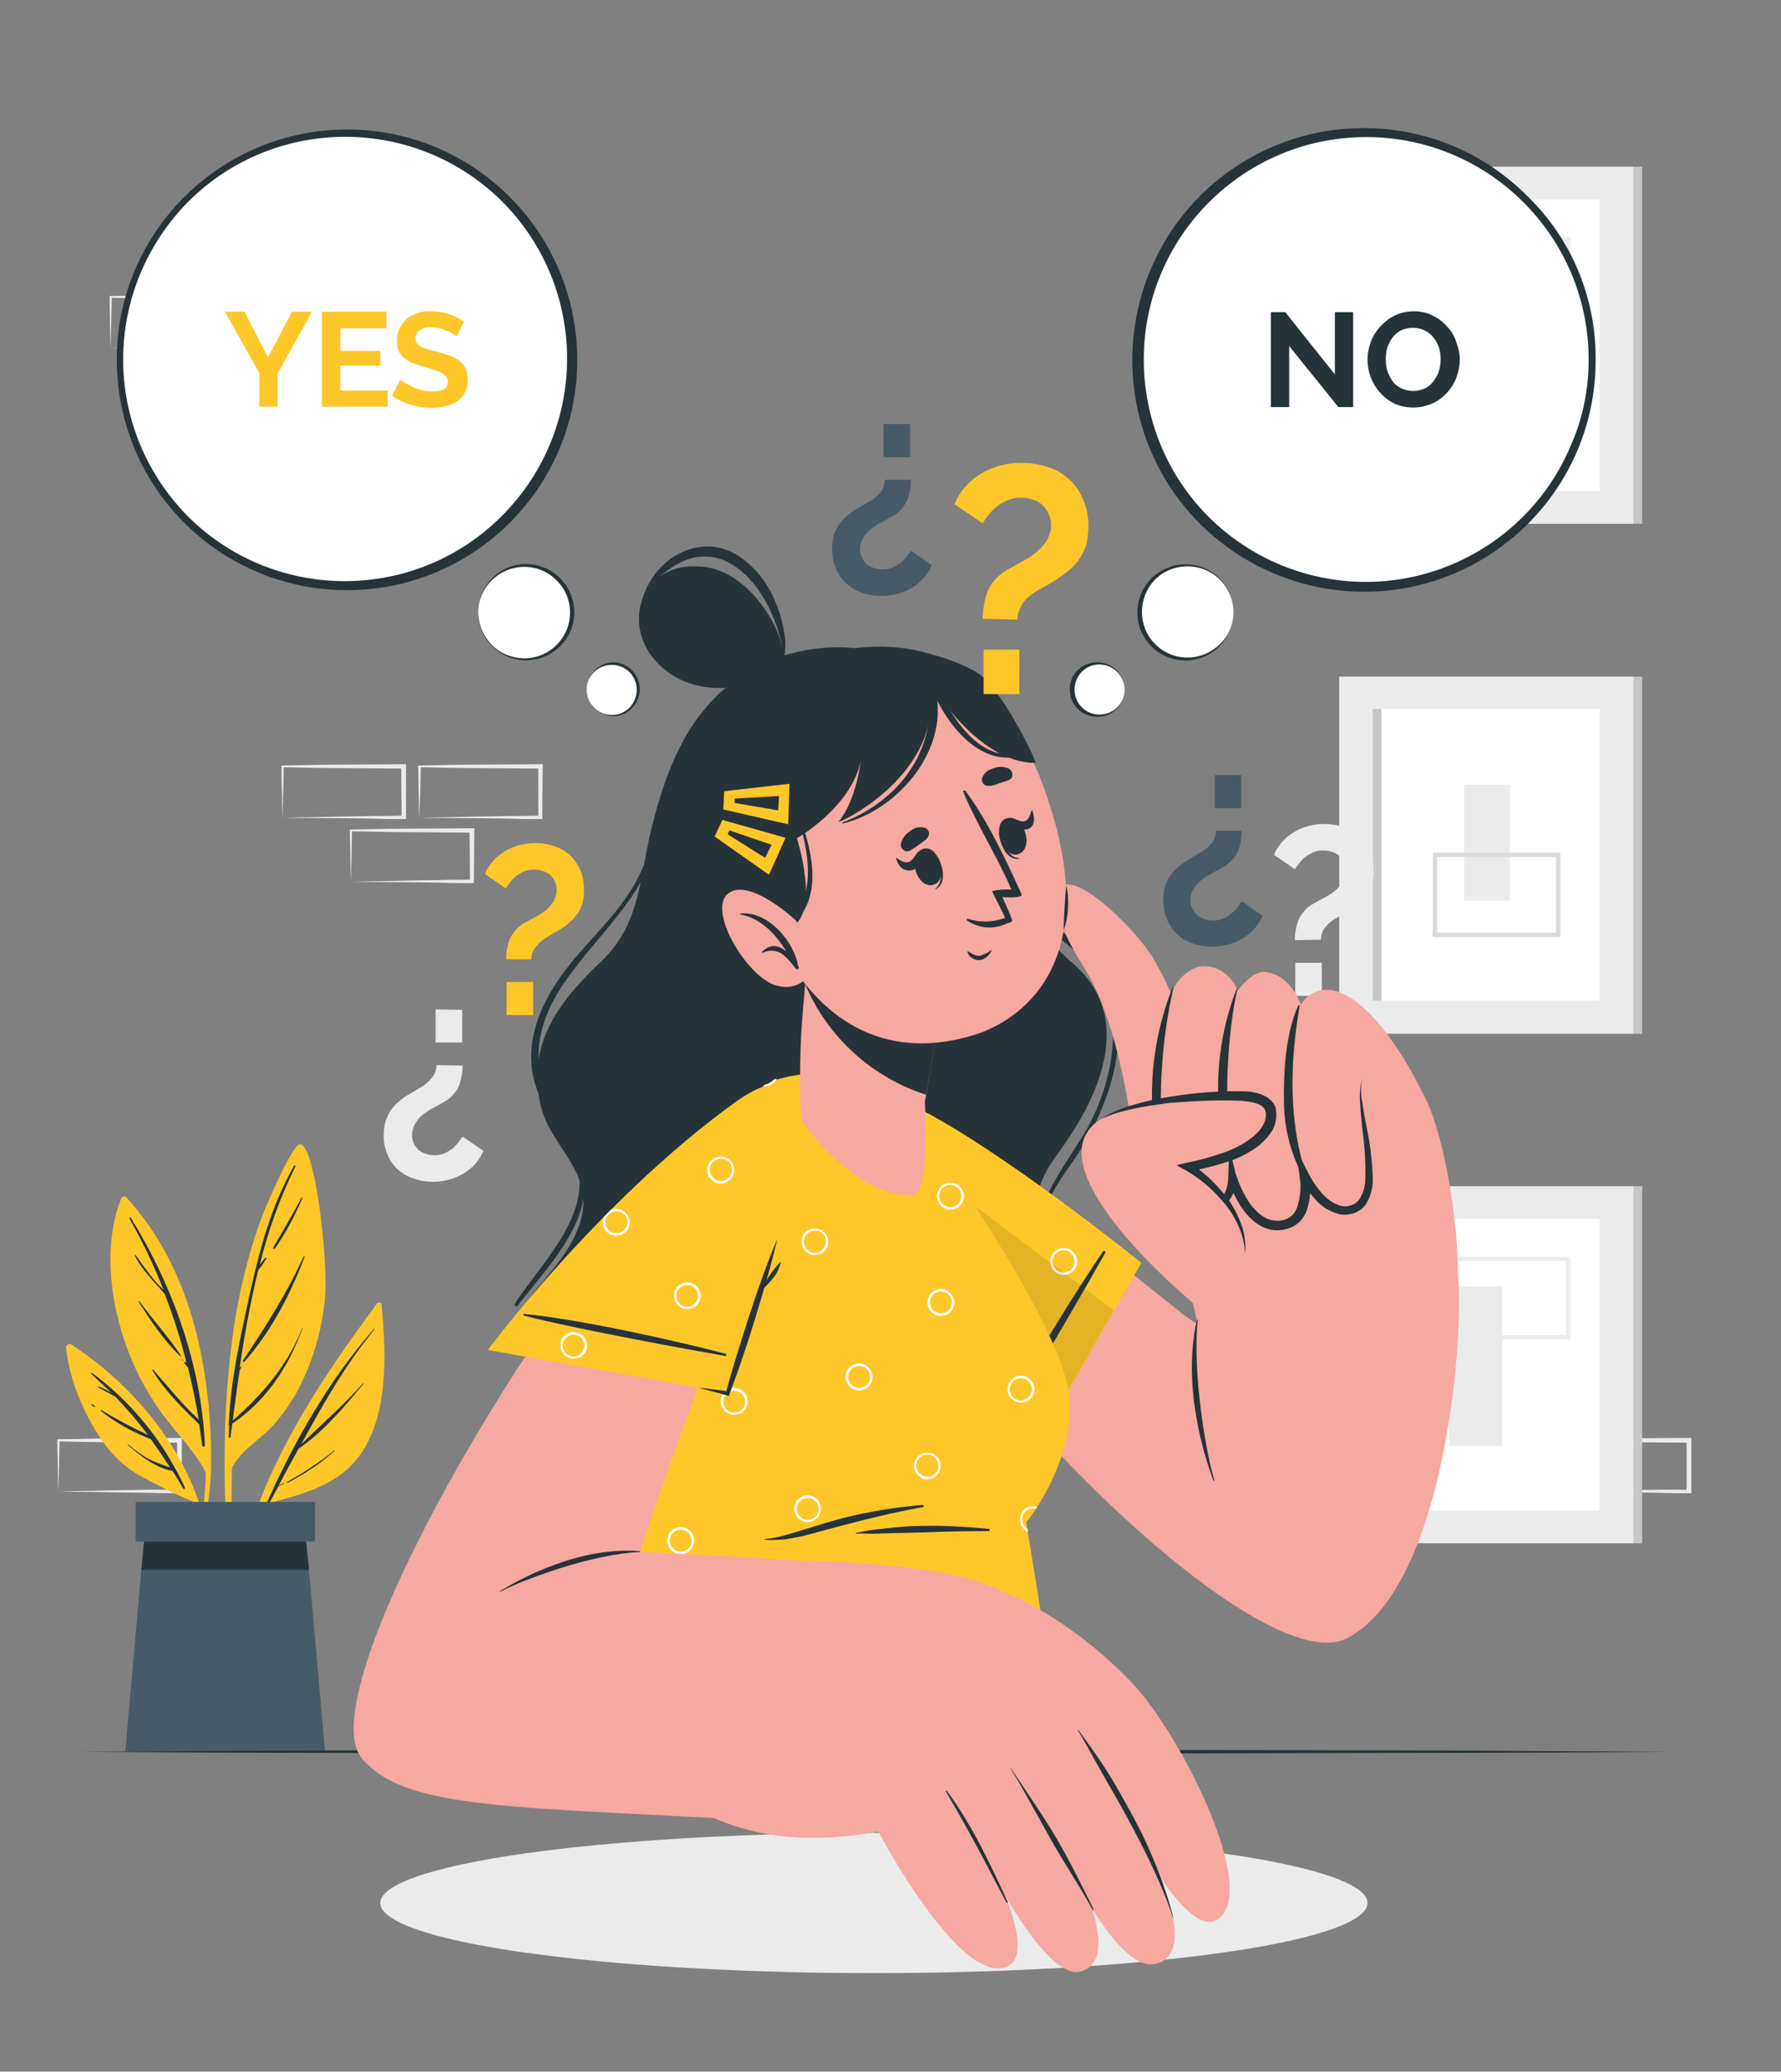 <?xml version="1.0" encoding="utf-8"?>
<!-- Generator: Adobe Illustrator 24.3.0, SVG Export Plug-In . SVG Version: 6.00 Build 0)  -->
<svg version="1.1" id="Layer_1" xmlns="http://www.w3.org/2000/svg" xmlns:xlink="http://www.w3.org/1999/xlink" x="0px" y="0px"
	 viewBox="0 0 615 715" style="enable-background:new 0 0 615 715;" xml:space="preserve">
<rect x="0" y="0" width="615" height="715" fill="#808080" stroke="none"/>
<style type="text/css">
	.st0{fill:#EBEBEB;}
	.st1{fill:#FFFFFF;}
	.st2{fill:#C8C7C7;}
	.st3{fill:#DBDBDB;}
	.st4{fill:#263339;}
	.st5{fill:#FDC72A;}
	.st6{fill:#465B65;}
	.st7{fill:#F5A9A0;}
	.st8{opacity:0.1;fill:#020203;enable-background:new    ;}
</style>
<g>
	<g id="freepik--background-complete--inject-12">
		<path class="st0" d="M97.51,282.24l21.04-0.45l10.37-0.15c3.46,0,6.91,0,10.37-0.15l-0.6,0.6l-0.15-17.59l0.75,0.75l-20.89-0.15
			c-6.91,0-13.83-0.15-20.89-0.3l0.45-0.45c0,2.86-0.15,5.86-0.15,8.72L97.51,282.24z M97.51,282.24l-0.15-8.72
			c-0.15-2.86-0.15-5.86-0.15-8.87v-0.45h0.45c6.91-0.15,13.83-0.3,20.89-0.3l20.89-0.15h0.75v0.75v17.59v0.6h-0.6
			c-3.46,0-7.06,0-10.52-0.15l-10.52-0.15L97.51,282.24z"/>
		<path class="st0" d="M121.11,304.34l21.04-0.45l10.37-0.15c3.46-0.15,6.91,0,10.37-0.15l-0.6,0.6l-0.15-17.59l0.75,0.75L142,287.2
			c-6.91,0-13.83-0.15-20.89-0.3l0.45-0.45c0,2.86-0.15,5.86-0.15,8.72L121.11,304.34z M121.11,304.34l-0.15-8.72
			c0-3.01-0.15-5.86-0.15-8.87v-0.45h0.45c6.91-0.15,13.83-0.3,20.89-0.3l20.89-0.15h0.75v0.75l-0.15,17.59v0.6h-0.6
			c-3.46,0-7.06,0-10.52-0.15L142,304.49L121.11,304.34z"/>
		<path class="st0" d="M20.1,514.76l21.04-0.45l10.37-0.15c3.46,0,6.91,0,10.37,0l-0.6,0.6l-0.15-17.59l0.75,0.75L41,497.78
			c-6.91,0-13.83-0.15-20.89-0.3l0.45-0.45c0,2.86-0.15,5.71-0.15,8.72L20.1,514.76z M20.1,514.76l-0.15-8.72
			c0-3.01-0.15-5.86-0.15-8.87v-0.45h0.45c6.91,0,13.83-0.3,20.89-0.3l20.89-0.15h0.75v0.75v17.59v0.75h-0.6
			c-3.46,0-7.06,0-10.52-0.15l-10.52-0.15L20.1,514.76z"/>
		<path class="st0" d="M61.44,97.97l21.04-0.45l10.37-0.15c3.46,0,6.91,0,10.37,0l-0.6,0.6l-0.15-17.59l0.75,0.75l-20.89,0
			c-6.91,0-13.83-0.15-20.89-0.3l0.45-0.45c0,2.86-0.15,5.86-0.15,8.72L61.44,97.97z M61.44,97.97l-0.3-8.72
			c0-3.01-0.15-5.86-0.15-8.87v-0.45h0.45c6.91,0,13.83-0.3,20.89-0.3l20.89-0.15h0.75v0.75v17.59v0.6h-0.6
			c-3.46,0-7.06,0-10.52-0.15l-10.52-0.15L61.44,97.97z"/>
		<path class="st0" d="M38.14,120.21l21.04-0.45l10.37-0.15c3.46,0,6.91,0,10.37-0.15l-0.6,0.6l-0.15-17.59l0.75,0.75l-20.89-0.15
			c-6.91,0-13.83-0.15-20.89-0.3l0.45-0.45c0,2.86-0.15,5.71-0.15,8.72L38.14,120.21z M38.14,120.21l-0.15-8.72
			c0-3.01-0.15-5.86-0.15-8.87v-0.45h0.45c6.91-0.15,13.83-0.3,20.89-0.3l20.89-0.15h0.75v0.75v17.59v0.6h-0.6
			c-3.46,0-7.06,0-10.52,0l-10.52-0.15L38.14,120.21z"/>
		<path class="st0" d="M144.71,282.24l21.04-0.45l10.37-0.15c3.46,0,6.91,0,10.37-0.15l-0.6,0.6V264.5l0.75,0.75l-20.89-0.15
			c-6.91,0-13.83-0.15-20.89-0.3l0.45-0.45c0,2.86-0.15,5.86-0.15,8.72L144.71,282.24z M144.71,282.24l-0.15-8.72
			c0-2.86-0.15-5.86-0.15-8.87v-0.45h0.45c6.91-0.15,13.83-0.3,20.89-0.3l20.89-0.15h0.75v0.75l-0.15,17.59v0.6h-0.6
			c-3.46,0-7.06,0-10.52-0.15l-10.52-0.15L144.71,282.24z"/>
		<g>
			<rect x="462.45" y="57.53" class="st0" width="101.61" height="123.25"/>
			<rect x="474.02" y="68.81" class="st1" width="78.31" height="100.7"/>
			<rect x="474.02" y="68.81" class="st2" width="3.01" height="100.7"/>
			<rect x="564.06" y="57.53" class="st2" width="3.01" height="123.25"/>
			<rect x="514.91" y="92.1" class="st0" width="18.49" height="55.01"/>
			<path class="st0" d="M542.26,110.44h-50.8V81.88h50.8V110.44z M492.96,108.94h47.8V83.39h-47.8V108.94z"/>
		</g>
		<g>
			<path class="st0" d="M518.21,492.52l21.04-0.45l10.37-0.15c3.46,0,6.91,0,10.37-0.15l-0.75,0.75v-17.59l0.75,0.75l-20.89-0.15
				c-6.91,0-13.83-0.15-20.89-0.3l0.45-0.45c0,2.86-0.15,5.86-0.15,8.72L518.21,492.52z M518.21,492.52l-0.15-8.72
				c0-3.01-0.15-5.86-0.15-8.87v-0.45h0.45c6.91-0.15,13.83-0.3,20.89-0.3l20.89-0.15h0.75v0.75l-0.15,17.59v0.75h-0.6
				c-3.46,0-7.06,0-10.52,0l-10.52-0.15L518.21,492.52z"/>
			<path class="st0" d="M541.36,514.76l21.04-0.45l10.37-0.15c3.46,0,6.91,0,10.37,0l-0.75,0.6v-17.59l0.75,0.75l-20.89-0.15
				c-6.91,0-13.83-0.15-20.89-0.3l0.45-0.45c0,2.86-0.15,5.71-0.15,8.72L541.36,514.76z M541.36,514.76l-0.15-8.72
				c0-3.01-0.15-5.86-0.15-8.87v-0.45h0.45c6.91,0,13.83-0.3,20.89-0.3l20.89-0.15h0.75v0.75v17.59v0.75h-0.6
				c-3.46,0-7.06,0-10.52-0.15l-10.52-0.15L541.36,514.76z"/>
			<rect x="462.45" y="409.4" class="st0" width="101.61" height="123.25"/>
			<rect x="474.02" y="420.67" class="st1" width="78.31" height="100.7"/>
			<rect x="474.02" y="420.67" class="st2" width="3.01" height="100.7"/>
			<rect x="564.06" y="409.4" class="st2" width="3.01" height="123.25"/>
			<rect x="500.33" y="443.97" class="st0" width="18.49" height="55.01"/>
			<path class="st0" d="M542.26,462.31h-50.8v-28.56h50.8V462.31z M492.96,460.8h47.8v-25.55h-47.8V460.8z"/>
		</g>
		<g>
			<rect x="462.45" y="233.54" class="st0" width="101.61" height="123.25"/>
			<rect x="474.02" y="244.66" class="st1" width="78.31" height="100.7"/>
			<rect x="474.02" y="244.66" class="st2" width="3.01" height="100.7"/>
			<rect x="564.06" y="233.54" class="st2" width="3.01" height="123.25"/>
			<rect x="505.59" y="270.82" class="st0" width="15.78" height="39.98"/>
			<path class="st3" d="M538.81,323.42h-44.04v-29.16h44.04V323.42z M496.27,321.92h41.03v-26.15h-41.03V321.92z"/>
		</g>
		<path class="st0" d="M159.74,367.76c0,2.56-0.45,4.96-1.35,7.21c-1.2,2.4-3.01,4.36-5.41,5.56c-0.9,0.45-1.8,1.05-3.01,1.65
			c-1.2,0.6-2.4,1.35-3.61,2.25c-1.2,0.9-2.1,1.95-2.86,3.16c-0.75,1.2-1.2,2.71-1.2,4.06c0,1.05,0.15,2.1,0.6,3.01
			c0.45,0.9,1.05,1.65,1.65,2.25c0.75,0.6,1.65,1.05,2.56,1.35c0.9,0.3,1.95,0.45,2.86,0.45c1.2,0,2.25-0.15,3.31-0.6
			c0.9-0.3,1.8-0.9,2.71-1.5c0.75-0.6,1.5-1.35,2.1-2.1s1.05-1.5,1.65-2.25l7.21,4.96c-0.75,1.65-1.65,3.16-2.86,4.51
			c-1.2,1.35-2.56,2.4-4.06,3.31c-1.5,0.9-3.31,1.65-4.96,2.1c-1.8,0.45-3.61,0.75-5.41,0.75c-2.1,0-4.21-0.3-6.16-0.9
			c-1.95-0.6-3.91-1.5-5.56-2.86c-1.65-1.35-3.01-3.16-3.91-5.11c-1.05-2.25-1.65-4.81-1.5-7.36c0-1.5,0.15-3.16,0.6-4.66
			c0.45-1.35,1.05-2.56,1.8-3.76c0.75-1.05,1.65-2.1,2.71-3.01c1.05-0.9,2.25-1.8,3.61-2.56c1.05-0.6,2.25-1.35,3.31-1.95
			c1.05-0.6,2.1-1.2,3.01-2.1c0.9-0.75,1.65-1.65,2.25-2.56c0.6-1.05,0.9-2.25,0.9-3.46L159.74,367.76z M159.59,348.53v11.27h-9.17
			v-11.42L159.59,348.53z"/>
		<path class="st0" d="M447.12,324.48c0-2.56,0.45-4.96,1.35-7.21c1.2-2.4,3.01-4.36,5.41-5.56c0.75-0.45,1.8-1.05,3.01-1.65
			c1.2-0.6,2.4-1.35,3.61-2.25c1.2-0.9,2.1-1.95,3.01-3.16c0.75-1.2,1.2-2.71,1.2-4.06c0-1.05-0.15-2.1-0.6-3.01
			c-0.45-0.9-1.05-1.65-1.65-2.25c-0.75-0.6-1.65-1.05-2.56-1.35c-0.9-0.3-1.95-0.45-3.01-0.45c-1.2,0-2.25,0.15-3.31,0.6
			c-0.9,0.45-1.8,0.9-2.71,1.5c-0.75,0.6-1.5,1.35-2.1,2.1c-0.6,0.75-1.05,1.5-1.65,2.25l-7.21-4.96c0.75-1.65,1.65-3.16,2.86-4.51
			c1.2-1.35,2.56-2.4,4.06-3.31s3.16-1.65,4.96-2.1c3.76-1.05,7.82-0.9,11.72,0.15c1.95,0.6,3.91,1.5,5.41,2.86
			c1.65,1.35,3.01,3.16,3.91,5.11c1.05,2.25,1.5,4.81,1.5,7.36c0,1.65-0.15,3.16-0.6,4.66c-0.45,1.35-1.05,2.56-1.8,3.61
			s-1.65,2.1-2.71,3.01c-1.05,0.9-2.25,1.8-3.61,2.56c-1.05,0.6-2.25,1.35-3.31,1.95c-1.05,0.6-2.1,1.2-3.01,1.95
			c-0.9,0.75-1.65,1.65-2.25,2.56c-0.6,1.05-0.9,2.25-0.9,3.46L447.12,324.48z M447.27,343.72v-11.42h9.17v11.42H447.27z"/>
	</g>
	<g id="freepik--Shadow--inject-12">
		<ellipse class="st0" cx="301.77" cy="656.8" rx="170.45" ry="24.2"/>
	</g>
	<g id="freepik--speech-bubbles--inject-12">
		<path class="st1" d="M165.15,211.3c0,9.02,7.21,16.23,16.23,16.23s16.23-7.21,16.23-16.23c0-9.02-7.21-16.23-16.23-16.23l0,0
			C172.36,195.21,165.15,202.43,165.15,211.3z"/>
		<path class="st4" d="M165.15,211.3c0,4.36,1.8,8.42,4.81,11.42c3.01,3.01,7.21,4.51,11.42,4.51c4.21-0.15,8.12-1.8,10.97-4.81
			c6.01-6.16,6.01-15.93,0-21.94c-6.01-6.31-16.08-6.46-22.4-0.3C166.95,203.03,165.15,207.09,165.15,211.3z M165.15,211.3
			c0-4.36,1.65-8.42,4.66-11.57c6.31-6.61,16.83-6.76,23.45-0.3c6.61,6.46,6.76,16.98,0.3,23.45c-0.15,0.15-0.15,0.15-0.3,0.3
			c-6.46,6.31-16.98,6.31-23.45-0.3c0,0,0,0-0.15-0.15C166.8,219.86,165,215.66,165.15,211.3z"/>
		<path class="st1" d="M42.5,124.12c0,42.69,34.57,77.11,77.11,77.11s77.11-34.57,77.11-77.11s-34.57-77.11-77.11-77.11l0,0
			C76.92,46.86,42.5,81.43,42.5,124.12z"/>
		<path class="st4" d="M42.5,124.12c0,20.44,8.27,39.98,22.7,54.41c30.21,29.76,78.91,29.31,108.52-0.9
			c29.46-29.91,29.46-77.86,0-107.77C143.8,39.8,95.11,39.65,65.04,69.56C50.62,84.14,42.5,103.68,42.5,124.12z M40.33,124.12
			c0-43.88,35.69-79.42,79.58-79.42s79.42,35.69,79.42,79.58s-35.69,79.42-79.58,79.42c-32.14,0-61.19-19.47-73.4-49.14
			C42.34,144.82,40.33,134.47,40.33,124.12z"/>
		<path class="st1" d="M202.57,238.05c0,4.96,4.06,9.02,9.02,9.02s9.02-4.06,9.02-9.02s-4.06-9.02-9.02-9.02
			S202.57,233.09,202.57,238.05z"/>
		<path class="st4" d="M202.57,238.05c0,4.81,3.91,8.72,8.72,8.72c0.15,0,0.3,0,0.3,0c4.81-0.15,8.42-4.21,8.27-9.02
			c-0.15-4.51-3.76-8.12-8.27-8.27c-4.81-0.15-8.87,3.46-9.02,8.27C202.57,237.75,202.57,237.9,202.57,238.05z M202.57,238.05
			c0-2.4,0.9-4.66,2.56-6.46c1.65-1.8,4.06-2.86,6.46-3.01c5.26,0,9.32,4.21,9.32,9.32s-4.21,9.32-9.32,9.32
			c-2.4-0.15-4.81-1.2-6.46-2.86C203.48,242.71,202.57,240.46,202.57,238.05z"/>
		<path class="st5" d="M84.43,107.59l8.12,15.78l8.27-15.78h6.91l-11.87,21.34v11.42h-6.31v-11.57l-11.87-21.19H84.43z"/>
		<path class="st5" d="M133.88,134.79v5.56h-22.7v-32.77h22.25v5.71H117.5v7.82h13.83v5.11H117.5v8.57L133.88,134.79z"/>
		<path class="st5" d="M157.63,116.15c-0.3-0.3-0.75-0.6-1.2-0.9c-0.6-0.45-1.35-0.75-2.1-1.05c-0.9-0.3-1.8-0.75-2.71-0.9
			c-0.9-0.3-1.95-0.3-2.86-0.3c-1.35-0.15-2.71,0.3-3.91,1.05c-0.9,0.6-1.35,1.65-1.35,2.71c0,0.6,0.15,1.2,0.45,1.65
			c0.45,0.45,0.9,0.9,1.35,1.2c0.75,0.45,1.5,0.75,2.4,0.9c0.9,0.3,1.95,0.6,3.31,0.9c1.5,0.45,2.86,0.9,4.36,1.35
			c1.2,0.45,2.25,1.05,3.31,1.8c0.9,0.75,1.65,1.65,2.1,2.71c0.6,1.2,0.75,2.56,0.75,3.76c0,1.5-0.3,3.16-1.05,4.51
			c-0.6,1.2-1.5,2.25-2.71,3.01c-1.2,0.75-2.56,1.35-3.91,1.65c-1.5,0.3-3.01,0.6-4.66,0.6c-2.4,0-4.96-0.45-7.36-1.05
			c-2.25-0.75-4.51-1.8-6.46-3.16l2.86-5.56c0.45,0.45,0.9,0.75,1.5,1.05c0.9,0.45,1.65,0.9,2.56,1.35c1.05,0.45,2.1,0.9,3.31,1.2
			c1.2,0.3,2.4,0.45,3.76,0.45c3.46,0,5.26-1.05,5.26-3.31c0-0.6-0.15-1.35-0.6-1.8c-0.45-0.6-1.05-1.05-1.65-1.35
			c-0.9-0.45-1.8-0.75-2.71-1.05l-3.46-1.05c-1.35-0.3-2.71-0.9-4.06-1.35c-1.05-0.45-1.95-1.05-2.86-1.8
			c-0.75-0.6-1.35-1.5-1.65-2.4c-0.45-1.05-0.6-2.1-0.6-3.31c0-1.5,0.3-3.01,0.9-4.36c0.6-1.2,1.5-2.4,2.56-3.31
			c1.2-0.9,2.4-1.5,3.76-1.95c1.5-0.45,3.01-0.75,4.66-0.6c2.1,0,4.36,0.3,6.31,1.05c1.8,0.6,3.46,1.5,4.96,2.56L157.63,116.15z"/>
		<path class="st1" d="M425.93,211.3c0,9.02-7.21,16.23-16.23,16.23s-16.23-7.21-16.23-16.23c0-9.02,7.21-16.23,16.23-16.23l0,0
			C418.71,195.21,425.93,202.43,425.93,211.3z"/>
		<path class="st4" d="M425.93,211.3c0,4.36-1.65,8.42-4.66,11.57c-6.31,6.61-16.83,6.76-23.45,0.45l0,0
			c-6.61-6.31-6.76-16.83-0.45-23.45c0.15-0.15,0.3-0.3,0.45-0.45c6.61-6.31,16.98-6.16,23.45,0.3l0,0
			C424.27,202.88,425.93,207.09,425.93,211.3z M425.93,211.3c0-4.21-1.8-8.42-4.81-11.42c-6.31-6.01-16.38-5.86-22.4,0.3
			c-5.86,6.16-5.86,15.93,0,21.94c6.01,6.31,16.08,6.46,22.4,0.3C424.12,219.71,425.93,215.66,425.93,211.3z"/>
		<path class="st1" d="M548.58,124.12c0,42.69-34.57,77.11-77.11,77.11s-77.11-34.57-77.11-77.11s34.57-77.11,77.11-77.11l0,0
			C514.01,46.86,548.58,81.43,548.58,124.12z"/>
		<path class="st4" d="M550.99,124.12c0.15,44.17-35.64,79.97-79.81,80.12c-32.39,0-61.68-19.37-74.08-49.28
			c-12.4-29.91-5.58-64.47,17.36-87.41c31.31-31.15,81.83-31.15,112.98,0.15C542.77,82.58,551.14,102.88,550.99,124.12
			L550.99,124.12z M548.58,124.12c0-42.39-34.42-76.81-76.81-76.81s-76.81,34.42-76.81,76.81c0,10.07,1.95,19.84,5.71,29.16
			c16.08,39.23,61.02,57.87,100.1,41.78c18.94-7.82,33.97-22.7,41.78-41.63C546.62,144.26,548.58,134.19,548.58,124.12z"/>
		<path class="st1" d="M388.35,238.05c0,4.96-4.06,9.02-9.02,9.02s-9.02-4.06-9.02-9.02s4.06-9.02,9.02-9.02
			S388.35,233.09,388.35,238.05z"/>
		<path class="st4" d="M388.35,238.05c0,5.11-3.91,9.17-9.02,9.32c-5.26,0.3-9.62-3.61-9.92-8.87c-0.3-5.26,3.61-9.62,8.87-9.92
			c0.3,0,0.75,0,1.05,0C384.44,228.88,388.35,232.94,388.35,238.05z M388.35,238.05c0-4.81-3.91-8.57-8.57-8.72
			c-0.15,0-0.3,0-0.45,0c-4.81,0.15-8.42,4.21-8.27,9.02c0.15,4.51,3.76,8.12,8.27,8.27c4.81,0.15,8.87-3.46,9.02-8.27
			C388.35,238.35,388.35,238.2,388.35,238.05z"/>
		<path class="st4" d="M445.17,119.46v21.04h-6.31v-32.77h4.96l17.13,21.49v-21.49h6.31v32.77h-5.11L445.17,119.46z"/>
		<path class="st4" d="M488,140.65c-2.25,0-4.51-0.45-6.46-1.35s-3.61-2.25-4.96-3.76c-2.86-3.16-4.36-7.21-4.36-11.42
			c0-2.1,0.45-4.21,1.2-6.31c0.75-1.95,1.95-3.76,3.31-5.26c1.5-1.5,3.16-2.86,5.11-3.76c1.95-0.9,4.21-1.35,6.46-1.35
			s4.51,0.45,6.46,1.5c1.95,0.9,3.61,2.25,4.96,3.76c1.35,1.5,2.56,3.31,3.16,5.41c0.75,1.95,1.2,3.91,1.2,6.01s-0.45,4.21-1.2,6.31
			c-0.75,1.95-1.95,3.76-3.31,5.26c-1.5,1.5-3.16,2.86-5.11,3.61C492.36,140.2,490.26,140.65,488,140.65z M478.53,124.12
			c0,1.35,0.15,2.71,0.6,4.06c0.45,1.2,1.05,2.4,1.8,3.46c0.75,1.05,1.8,1.8,3.01,2.4c2.56,1.2,5.56,1.2,8.12,0
			c1.2-0.6,2.25-1.5,3.01-2.56c0.75-1.05,1.5-2.25,1.8-3.46c0.45-1.35,0.6-2.71,0.6-4.06c0-1.35-0.15-2.71-0.6-4.06
			c-0.45-1.2-1.05-2.4-1.95-3.46c-0.75-1.05-1.8-1.8-3.01-2.4s-2.56-0.9-4.06-0.9c-1.35,0-2.86,0.3-4.06,0.9
			c-1.2,0.6-2.25,1.5-3.01,2.56s-1.35,2.25-1.8,3.46C478.68,121.41,478.53,122.77,478.53,124.12L478.53,124.12z"/>
	</g>
	<g id="freepik--Plant--inject-12">
		<path class="st5" d="M130.13,449.98c-21.19,28.56-43.14,61.78-48.55,97.7c0,0.6,0.75,0.75,0.9,0.15
			c2.4-9.77,5.56-19.39,9.32-28.71c13.83-3.76,27.51-6.91,34.87-20.74c7.52-14.13,6.46-32.62,5.11-48.1
			C131.63,449.38,130.58,449.38,130.13,449.98z"/>
		<path class="st4" d="M92.1,518.82c9.47-21.34,21.64-42.69,37.13-60.27c0.15-0.15,0.3,0,0.15,0.15
			c-10.22,12.48-17.89,26-25.4,39.83c7.06-7.06,14.73-13.53,21.34-21.04c0.15-0.15,0.3,0,0.15,0.15
			c-6.61,7.97-13.83,16.53-22.4,22.4c-2.25,4.21-4.66,8.42-6.91,12.78c0.6-0.3,1.2-0.6,1.8-0.9c0.15,0,0.15,0.15,0.15,0.15
			c-0.6,0.3-1.35,0.75-1.95,0.9c-1.05,1.95-2.25,4.06-3.31,6.01C92.4,519.72,91.8,519.27,92.1,518.82z"/>
		<path class="st4" d="M99.16,511.46c5.71-3.16,11.12-6.76,16.23-10.82c0.15-0.15,0.3,0.15,0.15,0.15
			c-4.96,4.36-10.37,7.97-16.23,10.97c-0.15,0-0.3,0-0.3-0.15C99.01,511.61,99.01,511.46,99.16,511.46L99.16,511.46z"/>
		<path class="st5" d="M79.17,542.27c0,0.45,0.75,0.45,0.75,0c0.15-11.87,0-23.75,0.15-35.62c3.01-6.16,9.47-9.47,13.98-14.43
			c3.31-3.61,6.01-7.52,8.42-11.72c5.41-10.07,8.72-21.19,9.77-32.62c1.2-12.63-3.61-54.41-8.87-52.91
			c-2.71,0.75-11.72,21.34-14.13,28.26c-3.91,11.27-6.61,22.85-8.42,34.57C76.62,485.75,76.92,514.31,79.17,542.27z"/>
		<path class="st4" d="M79.02,491.32L79.02,491.32c0.6-15.03,4.06-30.06,7.21-44.64c3.46-15.63,7.36-30.36,15.33-44.34
			c0.15-0.3,0.6,0,0.45,0.3c-5.41,10.82-9.47,22.25-12.33,33.97c0.6-0.9,1.2-1.65,1.8-2.4c0.15-0.3,0.75,0,0.45,0.3
			c-0.75,1.2-1.5,2.4-2.56,3.61c0,0,0,0-0.15,0c-2.71,11.12-4.81,22.55-6.46,33.97c0.15-0.15,0.3-0.3,0.45-0.45s0.3,0,0.15,0.15
			c-0.15,0.45-0.45,0.75-0.6,1.2c-0.9,5.86-1.65,11.57-2.4,17.29c10.22-8.87,19.09-19.24,24.05-32.01h0.15
			c-4.81,13.23-12.48,25.1-24.35,33.07c-0.15,1.5-0.45,3.01-0.6,4.66c0,0.3-0.6,0.3-0.6,0c0-1.35,0-2.71,0.15-4.06
			C78.87,491.77,78.72,491.47,79.02,491.32z"/>
		<path class="st4" d="M83.83,469.67c7.82-11.72,15.18-23.15,21.04-36.07c0-0.15,0.3,0,0.3,0.15c-4.81,12.93-11.72,26-20.89,36.37
			C84.13,470.12,83.68,469.82,83.83,469.67z"/>
		<path class="st4" d="M94.35,430.59c3.31-5.71,6.76-11.42,9.77-17.29c0-0.15,0.3,0,0.3,0.15c-2.56,6.16-5.71,12.02-9.47,17.44
			C94.65,431.19,94.2,430.89,94.35,430.59z"/>
		<path class="st4" d="M93,433.15L93,433.15C93,433.3,93,433.15,93,433.15z"/>
		<path class="st5" d="M71.06,508.15c-0.15,7.82-1.05,15.63-2.71,23.3c0.15,0.9,0.3,1.65,0.3,2.56c2.4-8.42,3.76-17.13,4.21-26
			c0.15-0.3,0.15-0.6,0-0.75l0,0c0.3-11.72-0.6-23.6-2.56-35.17c-3.61-21.79-11.72-42.54-26.75-58.92c-0.45-0.45-1.2-0.3-1.5,0.15
			l-0.15,0.15c-6.16,15.48-4.06,34.12,1.2,49.6c2.86,8.42,6.91,16.38,12.02,23.6C60.23,494.02,66.85,500.18,71.06,508.15z"/>
		<path class="st4" d="M45.2,420.37c14.43,23.3,24.35,50.95,25.55,78.46c0,0.45-0.75,0.6-0.9,0.15c-0.3-2.4-0.75-4.96-1.05-7.36l0,0
			c-5.86-5.71-12.02-11.72-16.23-18.79c0,0,0-0.15,0.15-0.15h0.15c5.11,5.86,10.07,12.02,15.78,17.29
			c-1.05-6.01-2.25-12.02-3.76-18.04l-1.2-1.35c-0.3-0.3,0.15-0.75,0.45-0.45l0.3,0.45c-1.95-8.12-4.51-16.08-7.52-23.9
			c-3.61-4.36-7.82-8.12-10.37-13.38c0,0,0-0.15,0.15-0.15h0.15c2.1,3.01,4.21,6.01,6.61,8.87c0.9,1.05,1.95,2.1,3.01,3.16
			c-3.31-8.42-7.21-16.68-11.72-24.5c-0.15-0.15,0-0.3,0.15-0.45S45.2,420.22,45.2,420.37L45.2,420.37z"/>
		<path class="st4" d="M48.21,449.23c4.66,6.31,9.92,12.17,14.28,18.64c0.15,0.15-0.15,0.3-0.3,0.15
			c-5.56-5.26-10.22-12.33-14.28-18.64C47.76,449.23,48.06,448.93,48.21,449.23z"/>
		<path class="st4" d="M63.09,469.22l0.15,0.15c0,0.15,0,0.15,0,0.15h-0.15h-0.3v-0.15C62.79,469.37,62.94,469.22,63.09,469.22z"/>
		<path class="st5" d="M22.81,465.16c1.2,12.02,7.52,26.3,15.18,35.62c3.46,4.06,7.52,7.21,12.33,9.62
			c5.26,2.71,10.82,5.71,16.38,7.82c2.56,6.61,4.51,13.53,5.86,20.59c0.15-0.6,0.3-1.2,0.45-1.8c-3.61-30.36-23.15-56.36-48.25-72.9
			c-0.6-0.45-1.35-0.3-1.65,0.3C22.81,464.56,22.81,464.86,22.81,465.16z"/>
		<path class="st4" d="M31.53,474.18c-0.15-0.15,0-0.45,0.3-0.3c13.83,10.22,24.8,23.9,32.01,39.53c0.15,0.45-0.45,0.75-0.6,0.3
			c-1.2-2.1-2.4-4.06-3.61-6.01l0,0c-5.71-1.05-11.12-5.11-15.48-9.02c-0.15-0.15,0-0.3,0.15-0.15c2.25,1.95,4.66,3.76,7.21,5.11
			c2.4,1.2,4.81,1.95,7.21,2.86c-2.1-3.31-4.36-6.61-6.61-9.77c-6.16-2.4-12.02-5.56-17.29-9.77c-0.15-0.15,0-0.3,0.15-0.3
			c5.26,3.16,10.52,6.01,16.08,8.57c-3.46-4.66-7.21-9.02-11.27-13.23c-1.95-1.05-3.91-2.1-5.86-3.16c-0.15-0.15,0-0.3,0.15-0.3
			c1.65,0.6,3.16,1.35,4.51,2.25C36.34,478.69,33.93,476.43,31.53,474.18z"/>
		<path class="st4" d="M31.98,484.7c0.3,0.15,0.6,0.45,0.9,0.75c0.15,0.15,0,0.15-0.15,0.15c-0.3-0.15-0.75-0.3-1.05-0.6
			c-0.15,0-0.15-0.15,0-0.3C31.83,484.7,31.98,484.7,31.98,484.7z"/>
		<polygon class="st6" points="112.24,604.49 43.25,604.49 48.81,541.82 50.16,527.99 105.33,527.99 106.68,541.82 		"/>
		<polygon class="st4" points="106.68,541.82 48.81,541.82 50.16,527.99 105.33,527.99 		"/>
		<rect x="46.86" y="518.37" class="st6" width="61.93" height="13.68"/>
	</g>
	<g id="freepik--Table--inject-12">
		<polygon class="st4" points="27.02,604.65 95.71,604.19 164.4,604.04 301.77,603.89 439.15,604.04 507.84,604.19 576.53,604.65 
			507.84,604.95 439.15,605.1 301.77,605.4 164.4,605.1 95.71,604.95 		"/>
	</g>
	<g id="freepik--Character--inject-12">
		<path class="st4" d="M378.58,473.73l-13.38-1.35c-0.15-3.61-0.9-7.06-1.95-10.52c-4.66-13.23-14.88-24.05-22.7-34.87
			c0,0-0.15,0,0,0c7.82,11.12,13.68,23.45,17.44,36.52c0.75,2.71,1.05,5.41,1.2,8.12l-8.27-0.9c0-7.97-1.8-15.93-5.41-23
			c-0.15-0.15-0.45,0-0.3,0.3c3.01,7.21,3.31,14.73,2.86,22.55l-72.3-7.67c-0.75-6.61-1.05-13.38-0.75-19.99
			c0-0.3-0.15-0.6-0.45-0.6s-0.6,0.15-0.6,0.45v0.15c-0.45,6.61-0.45,13.23,0,19.84l-6.01-0.6c-0.3-11.42,0.75-22.85,3.46-33.97
			c0-0.15,0-0.3-0.15-0.45c-0.15,0-0.3,0-0.45,0.15c0,0,0,0,0,0.15c-3.16,10.97-5.26,22.4-6.01,33.82l-50.05-5.26
			c3.46-7.06,6.31-14.28,8.42-21.79c0.15-0.6-0.75-0.9-0.9-0.3c-2.71,7.67-6.16,14.88-10.52,21.79l-7.36-0.75
			c6.61-12.33,11.72-25.25,13.53-38.93c0-0.6-0.75-0.6-0.9-0.15c-2.86,14.73-10.82,26.6-18.94,38.33l-18.79-1.95
			c7.36-10.97,19.39-20.74,21.79-34.12c2.71-15.03-10.67-23.15-14.13-36.22c-5.71-21.79,6.16-36.98,20.74-50.8
			c13.38-12.78,13.08-28.26,17.13-45.24c3.01-12.48,7.52-26.3,14.88-36.98c22.7-32.77,59.22-25.55,59.22-25.1
			c8.57,0.75,16.68,3.76,23.6,8.72c0,0,0,0,0.15,0c0.45,0.3,0.9,0.75,1.35,1.05c7.82,6.46,13.98,14.73,17.74,24.2v0.15
			c1.35,3.01,2.4,6.16,3.46,9.32c1.8,5.71,1.65,13.53,3.01,22.55c0,0.15,0,0.3,0,0.6c1.95,16.23,9.92,31.26,22.55,41.78
			c19.09,16.83,12.02,41.63-5.71,65.68c-7.52,10.22-8.12,17.13-5.86,23.15c0,0,0,0,0,0.15c0.3,0.75,0.75,1.5,1.05,2.25
			c3.61,6.76,10.37,12.78,14.58,21.94C379.03,454.49,379.48,464.26,378.58,473.73z"/>
		<path class="st4" d="M266.75,227.08c-15.63,7.06-27.81,20.14-33.82,36.22c-4.96,12.93-6.16,27.05-12.48,39.38
			c-5.86,11.72-15.63,20.14-23.6,30.06c-10.52,13.08-17.74,29.46-10.52,45.54c4.51,9.92,15.03,20.29,13.68,32.62
			c-1.5,14.28-14.73,27.51-22.25,39.08c-0.3,0.6,0.45,1.2,0.9,0.75c9.92-12.93,26.9-29.61,22.55-47.65
			c-1.95-8.27-7.06-14.73-10.82-21.79c-7.52-13.83-4.96-28.11,3.91-41.33c12.17-17.89,27.36-29.01,33.52-51.1
			c3.46-12.63,5.41-25.7,12.63-36.82c6.46-10.37,15.78-18.64,26.75-23.9C267.51,227.83,267.2,226.93,266.75,227.08z"/>
		<path class="st4" d="M369.26,442.17c-5.11-7.97-11.57-13.83-7.97-25.25c2.4-7.82,8.42-14.28,12.48-21.19
			c10.37-17.13,16.98-38.93,8.57-57.57c-4.66-10.52-13.53-13.53-20.74-21.49c-8.72-9.62-11.42-23.75-13.68-36.82
			c-3.46-19.54-7.97-41.94-27.81-47.5c-0.15,0-0.3,0.3,0,0.3c25.1,8.87,23.3,41.48,29.46,64.48c2.1,7.82,5.26,15.33,10.52,21.19
			c8.27,9.17,18.79,12.63,22.55,26.45c3.61,12.78,1.05,26.6-4.36,38.93c-4.66,10.67-12.63,19.39-17.13,30.06
			c-2.71,6.31-3.61,13.08-0.6,19.24c2.25,4.81,6.46,8.12,9.02,12.78c3.31,6.46,4.51,13.53,3.76,20.74c0,0.75,0.9,0.75,1.05,0
			C375.72,457.95,373.77,449.38,369.26,442.17z"/>
		<path class="st7" d="M306.43,424.58c36.52,64.48,130.77,155.27,158.72,140.84c34.27-17.74,40.73-106.42,38.18-126.41
			c-1.5-12.02-95.44-9.77-93.19,3.01c1.35,7.52,4.21,15.48,2.56,14.43c-5.56-3.01-19.69-16.53-72-55.46
			C311.7,379.34,282.24,381.89,306.43,424.58z"/>
		<path class="st4" d="M419.01,511.01c-3.31-8.72-10.82-32.92-5.71-55.46c0-0.3,0.3-0.15,0.3,0c-1.95,18.79,3.01,46.59,5.71,55.31
			C419.31,511.16,419.01,511.31,419.01,511.01z"/>
		<path class="st7" d="M491.61,377.83c9.02,17.13,13.83,59.22,10.97,69.89s-74.25,21.04-82.37,13.38s-33.97-67.79-30.21-87.18
			C393.76,354.54,482.29,360.1,491.61,377.83z"/>
		<path class="st7" d="M397.67,329.89c-4.66-7.67-24.35-28.26-30.96-24.05c-6.61,4.21,3.46,21.49,7.82,28.41
			c9.02,14.28,13.38,37.13,15.33,48.25c1.95,11.12,25.55-4.96,25.55-4.96S409.84,349.73,397.67,329.89z"/>
		<path class="st7" d="M400.22,396.77c0,0,2.86,19.69,14.13,21.64c10.67,1.8,11.57-14.28,11.72-15.48
			c0.15,1.05,3.31,19.09,14.73,19.84c11.87,0.75,9.92-15.63,9.77-16.68c0.45,0.9,6.76,13.23,15.63,11.87
			c15.18-2.4-0.15-33.97,4.36-45.54c0,0,20.44,5.56,21.04,5.56c0,0-13.98-30.51-29.76-35.77c-4.81-1.65-10.07,0.15-12.63,4.51
			c0,0-3.46-10.37-12.33-11.27c-4.66-0.45-9.47,6.46-9.47,6.46s-3.01-8.12-11.12-8.42c-6.46-0.3-11.12,6.76-12.02,9.77
			C396.62,365.36,400.22,396.77,400.22,396.77z"/>
		<path class="st4" d="M405.18,341.01c0-0.15-0.15-0.3-0.3-0.15c-6.91,17.29-9.32,38.33-4.81,56.36c0.15,0.6,1.2,0.6,1.2,0
			C400.22,377.68,400.83,360.25,405.18,341.01z"/>
		<path class="st4" d="M427.28,341.46c0-0.15-0.3-0.3-0.3,0c-7.06,17.89-9.17,41.63-1.5,61.93c0.3,0.75,1.2,1.05,0.9,0.3
			C422.32,389.71,423.22,358.75,427.28,341.46z"/>
		<path class="st4" d="M451.48,407.14c-6.61-19.69-6.16-39.68-2.71-59.97c0-0.3-0.3-0.3-0.45-0.15c-4.36,9.47-5.11,22.7-4.96,33.07
			c0,9.62,2.56,18.94,7.36,27.36C451.03,407.75,451.78,407.6,451.48,407.14z"/>
		<path class="st4" d="M400.22,396.77c0.9,3.76,2.1,7.36,3.76,10.82c1.35,3.46,3.61,6.46,6.61,8.72c1.35,0.9,3.16,1.35,4.81,1.2
			c1.65-0.3,3.31-0.9,4.66-1.95c2.56-2.25,4.06-5.56,4.06-9.17l0.3-8.42l2.56,7.97c1.2,3.61,2.86,6.91,4.96,9.92
			c2.25,2.86,5.11,5.26,8.42,5.41c3.31,0.45,6.46-1.35,7.52-4.51c1.2-3.46,1.5-7.06,0.9-10.67l-1.35-9.77l4.51,8.87
			c1.2,2.4,2.86,4.81,4.66,6.76c1.65,1.95,3.91,3.46,6.31,4.21c2.25,0.6,4.81-0.15,6.31-1.95c1.5-2.25,2.25-4.81,2.25-7.52
			c0.15-5.71-0.3-11.57-1.05-17.29c-0.3-2.86-0.6-5.86-0.75-8.72c-0.3-2.86,0-5.86,0.75-8.72c-0.6,2.86-0.6,5.71,0,8.57
			c0.45,2.86,0.9,5.71,1.5,8.57c1.2,5.71,1.95,11.57,2.1,17.59c0.15,3.16-0.75,6.31-2.4,9.02c-2.1,2.86-5.86,4.06-9.32,3.31
			c-3.16-0.9-6.01-2.56-8.12-5.11c-2.1-2.25-3.91-4.81-5.26-7.52l3.16-1.05c0.75,4.21,0.45,8.57-0.9,12.63
			c-0.9,2.25-2.4,4.06-4.51,5.26c-2.1,1.05-4.36,1.5-6.61,1.35c-4.66-0.45-8.27-3.61-10.67-6.91c-2.4-3.31-4.21-7.06-5.26-10.97
			l3.01-0.3c-0.15,4.36-2.25,8.27-5.56,10.97c-1.8,1.2-3.76,1.95-5.86,2.1c-2.1,0.15-4.36-0.45-6.01-1.8
			c-3.31-2.56-5.11-6.31-6.46-9.92C401.73,404.29,400.83,400.53,400.22,396.77z"/>
		<path class="st7" d="M414.05,451.48c0,0-63.73-51.55-31.41-66.59c9.62-4.51,54.41-11.27,56.06-2.25
			c1.95,11.57-16.23,17.89-28.26,20.14c0,0,24.2,14.58,19.09,34.42C426.38,449.38,414.05,451.48,414.05,451.48z"/>
		<path class="st4" d="M380.08,386.25c3.61-2.25,7.36-3.91,11.42-4.96c4.06-1.2,8.12-2.1,12.17-2.71c8.27-1.35,16.68-2.1,25.1-1.95
			c2.25,0,4.51,0.3,6.61,1.05c1.2,0.45,2.4,1.05,3.31,1.95c0.6,0.45,0.9,1.05,1.35,1.65c0.3,0.6,0.6,1.35,0.6,1.95
			c0.3,2.56-0.15,5.11-1.5,7.21c-1.2,1.95-2.86,3.61-4.66,5.11c-3.46,2.56-7.36,4.51-11.57,5.71c-4.06,1.35-8.12,2.25-12.33,3.01
			l0.45-2.71c2.71,1.8,5.26,3.76,7.52,6.01s4.36,4.66,6.16,7.21c1.8,2.71,3.16,5.56,4.21,8.57c0.9,3.01,1.35,6.16,1.05,9.32
			c-0.15-3.16-0.9-6.16-2.1-9.02c-1.2-2.86-2.71-5.41-4.66-7.82c-1.95-2.4-4.06-4.66-6.31-6.61s-4.81-3.76-7.36-5.26l-3.31-1.8
			l3.76-0.9c4.06-0.75,7.97-1.95,11.72-3.16c3.76-1.2,7.36-3.01,10.52-5.41c3.01-2.25,5.41-5.71,4.81-8.87
			c-0.3-2.86-4.81-3.61-8.72-3.91c-4.06-0.15-8.12-0.15-12.17,0c-4.21,0.15-8.27,0.45-12.33,0.75
			C396.02,381.74,387.6,382.79,380.08,386.25z"/>
		<path class="st5" d="M352.43,508.9l41.63-73.05c0,0-48.4-39.08-77.71-53.66c-16.38-8.27-23.15,4.36-18.34,20.29
			C314.1,458.25,352.43,508.9,352.43,508.9z"/>
		<path class="st5" d="M352.43,508.9l41.63-73.05c0,0-48.4-39.08-77.71-53.66c-16.38-8.27-23.15,4.36-18.34,20.29
			C314.1,458.25,352.43,508.9,352.43,508.9z"/>
		<path class="st1" d="M296.51,390.61c0,0.45-0.15,0.9-0.15,1.35c0.15,0.45,0.3,1.05,0.3,1.5s-0.15,0.9-0.3,1.35
			c0,0.45,0,0.9,0.15,1.5c0.6-0.75,0.9-1.8,0.9-2.71C297.42,392.41,297.12,391.36,296.51,390.61z M328.23,408.2
			c-2.56,0-4.66,2.1-4.66,4.66s2.1,4.66,4.66,4.66s4.66-2.1,4.66-4.66l0,0C332.74,410.15,330.78,408.2,328.23,408.2z M328.23,416.61
			c-2.1,0-3.91-1.65-3.91-3.76c0-2.1,1.65-3.91,3.76-3.91c2.1,0,3.91,1.65,3.91,3.76l0,0C331.99,414.81,330.33,416.61,328.23,416.61
			z M352.58,474.78c-2.56,0-4.66,2.1-4.66,4.66c0,2.56,2.1,4.66,4.66,4.66s4.66-2.1,4.66-4.66l0,0
			C357.24,476.89,355.13,474.78,352.58,474.78z M352.58,483.2c-2.1,0-3.76-1.65-3.76-3.76l0,0c0-2.1,1.65-3.76,3.76-3.76
			c2.1,0,3.76,1.65,3.76,3.76l0,0C356.34,481.55,354.68,483.2,352.58,483.2L352.58,483.2L352.58,483.2z M324.92,444.87
			c-2.56,0-4.66,2.1-4.66,4.66s2.1,4.66,4.66,4.66c2.56,0,4.66-2.1,4.66-4.66l0,0C329.43,446.98,327.48,444.87,324.92,444.87
			L324.92,444.87z M324.92,453.29c-2.1,0-3.76-1.65-3.76-3.76c0-2.1,1.65-3.76,3.76-3.76l0,0c2.1,0,3.76,1.65,3.76,3.76
			C328.68,451.63,327.03,453.29,324.92,453.29L324.92,453.29z M367.31,430.74c-2.56,0-4.66,2.1-4.66,4.66s2.1,4.66,4.66,4.66
			s4.66-2.1,4.66-4.66S369.86,430.74,367.31,430.74z M367.31,439.16c-2.1,0-3.76-1.65-3.91-3.76c0-2.1,1.65-3.76,3.76-3.91
			c2.1,0,3.76,1.65,3.91,3.76l0,0C371.07,437.51,369.41,439.16,367.31,439.16L367.31,439.16z"/>
		<path class="st8" d="M384.59,452.24l-32.17,56.51c0,0-38.33-50.65-54.56-106.42c-1.8-6.01-1.95-11.42-0.6-15.63L384.59,452.24z"/>
		<path class="st4" d="M380.99,431.79c-7.36,10.67-26.45,40.43-36.22,61.32c0,0.15,0.45,0.45,0.45,0.3
			c10.82-16.08,30.06-49.75,36.52-61.17C381.89,431.94,381.14,431.49,380.99,431.79z"/>
		<path class="st5" d="M140.65,603.74l226.36-0.45l-12.63-77.86c0,0,17.89-21.79,14.58-45.24c-3.76-25.85-50.35-91.24-54.11-94.99
			c-15.78-14.73-32.47-17.44-48.4-12.02l0,0C192.2,419.62,140.65,603.74,140.65,603.74z"/>
		<path class="st1" d="M362.2,573.53c-0.75,0.9-1.8,1.35-2.86,1.35c-2.1,0.15-3.91-1.5-4.06-3.61c-0.15-2.1,1.5-3.91,3.61-4.06
			c0.15,0,0.3,0,0.45,0c0.75,0,1.35,0.15,1.95,0.6l-0.15-0.9c-0.6-0.3-1.2-0.45-1.8-0.45c-2.56,0-4.66,2.1-4.66,4.66
			c0,2.56,2.1,4.66,4.66,4.66c1.2,0,2.25-0.45,3.16-1.2L362.2,573.53z M316.5,549.78c-2.56,0-4.66,2.1-4.66,4.66
			c0,2.56,2.1,4.66,4.66,4.66s4.66-2.1,4.66-4.66l0,0C321.01,551.89,319.06,549.78,316.5,549.78z M316.5,558.2
			c-2.1,0-3.76-1.65-3.76-3.76c0-2.1,1.65-3.76,3.76-3.76c2.1,0,3.76,1.65,3.76,3.76C320.26,556.55,318.61,558.2,316.5,558.2
			L316.5,558.2L316.5,558.2z M352.58,474.78c-2.56,0-4.66,2.1-4.66,4.66c0,2.56,2.1,4.66,4.66,4.66s4.66-2.1,4.66-4.66l0,0
			C357.09,476.89,355.13,474.93,352.58,474.78L352.58,474.78z M352.58,483.35c-2.1,0-3.91-1.65-3.91-3.76s1.65-3.91,3.76-3.91
			c2.1,0,3.91,1.65,3.91,3.76l0,0C356.34,481.55,354.68,483.2,352.58,483.35L352.58,483.35z M186.64,591.42
			c-2.56,0-4.66,2.1-4.66,4.66c0,2.56,2.1,4.66,4.66,4.66s4.66-2.1,4.66-4.66C191.3,593.52,189.2,591.42,186.64,591.42z
			 M186.64,599.84c-2.1,0-3.76-1.65-3.91-3.76c0-2.1,1.65-3.76,3.76-3.91c2.1,0,3.76,1.65,3.91,3.76l0,0
			C190.4,598.18,188.75,599.84,186.64,599.84L186.64,599.84z M233.54,576.24c-2.56,0-4.66,1.95-4.66,4.51s1.95,4.66,4.51,4.66
			c2.56,0,4.66-1.95,4.66-4.51c0,0,0,0,0-0.15C238.05,578.34,236.09,576.24,233.54,576.24z M233.54,584.65
			c-2.1,0-3.76-1.65-3.91-3.76c0-2.1,1.65-3.76,3.76-3.91c2.1,0,3.76,1.65,3.91,3.76l0,0C237.29,583,235.64,584.65,233.54,584.65
			L233.54,584.65z M198.06,459.75c-0.15,0-0.45,0-0.6,0c-0.15,0.3-0.3,0.6-0.45,0.9c0.3-0.15,0.75-0.15,1.2-0.15
			c2.1,0,3.76,1.65,3.76,3.76c0,2.1-1.65,3.76-3.76,3.76c-1.65,0-3.16-1.05-3.61-2.71c-0.15,0.3-0.3,0.6-0.45,0.9
			c1.2,2.25,3.91,3.16,6.16,1.95c2.25-1.2,3.16-3.91,1.95-6.16C201.37,460.65,199.87,459.75,198.06,459.75z M210.99,494.92
			c-2.56,0-4.66,2.1-4.66,4.66s2.1,4.66,4.66,4.66s4.66-2.1,4.66-4.51l0,0C215.65,497.03,213.55,495.07,210.99,494.92L210.99,494.92
			z M210.99,503.34c-2.1,0-3.76-1.65-3.76-3.76c0-2.1,1.65-3.76,3.76-3.76s3.76,1.65,3.76,3.76l0,0
			C214.75,501.69,213.09,503.34,210.99,503.34L210.99,503.34z M248.87,399.18c-2.56,0-4.66,2.1-4.66,4.66s2.1,4.66,4.66,4.66
			s4.66-2.1,4.66-4.66S251.42,399.18,248.87,399.18L248.87,399.18z M248.87,407.6c-2.1,0-3.76-1.8-3.76-3.91
			c0-2.1,1.8-3.76,3.91-3.76c2.1,0,3.76,1.65,3.76,3.76C252.78,405.79,251.12,407.6,248.87,407.6
			C249.02,407.6,249.02,407.6,248.87,407.6L248.87,407.6z M253.53,478.99c-2.56,0-4.66,2.1-4.66,4.66s2.1,4.66,4.66,4.66
			c2.56,0,4.66-2.1,4.66-4.66l0,0C258.19,481.09,256.08,479.14,253.53,478.99L253.53,478.99z M253.53,487.56
			c-2.1,0-3.76-1.65-3.76-3.76c0-2.1,1.65-3.76,3.76-3.76s3.76,1.65,3.76,3.76C257.43,485.75,255.78,487.56,253.53,487.56
			C253.68,487.56,253.53,487.56,253.53,487.56L253.53,487.56z M292.91,388.81c-2.56,0-4.66,1.95-4.66,4.51
			c0,2.56,1.95,4.66,4.51,4.66s4.66-1.95,4.66-4.51c0,0,0,0,0-0.15C297.42,390.91,295.31,388.96,292.91,388.81L292.91,388.81z
			 M292.91,397.22c-2.1,0-3.76-1.65-3.91-3.76c0-2.1,1.65-3.76,3.76-3.91c2.1,0,3.76,1.65,3.91,3.76l0,0
			C296.66,395.57,295.01,397.22,292.91,397.22L292.91,397.22z M328.23,408.2c-2.56,0-4.66,2.1-4.66,4.66s2.1,4.66,4.66,4.66
			s4.66-2.1,4.66-4.66l0,0C332.74,410.15,330.78,408.2,328.23,408.2L328.23,408.2z M328.23,416.61c-2.1,0-3.91-1.65-3.91-3.76
			c0-2.1,1.65-3.91,3.76-3.91c2.1,0,3.91,1.65,3.91,3.76l0,0C331.99,414.81,330.33,416.61,328.23,416.61L328.23,416.61z
			 M312.75,586.76c-2.56,0-4.66,2.1-4.66,4.66c0,2.56,2.1,4.66,4.66,4.66s4.66-2.1,4.66-4.66l0,0
			C317.26,588.86,315.3,586.76,312.75,586.76z M312.75,595.18c-2.1,0-3.76-1.65-3.91-3.76c0-2.1,1.65-3.76,3.76-3.91
			c2.1-0.15,3.76,1.65,3.91,3.76l0,0C316.5,593.52,314.85,595.18,312.75,595.18L312.75,595.18L312.75,595.18z M270.66,556.7
			c-2.56,0-4.66,2.1-4.66,4.66s2.1,4.66,4.66,4.66s4.66-2.1,4.66-4.66c0,0,0,0,0-0.15C275.17,558.65,273.07,556.7,270.66,556.7
			L270.66,556.7z M270.66,565.11c-2.1,0-3.76-1.65-3.76-3.76s1.65-3.76,3.76-3.76l0,0c2.1,0,3.76,1.65,3.76,3.76
			S272.77,565.11,270.66,565.11z M320.26,501.39c-2.56,0-4.66,2.1-4.66,4.51c0,2.4,2.1,4.66,4.51,4.66c2.56,0,4.66-2.1,4.66-4.51
			l0,0C324.92,503.34,322.82,501.39,320.26,501.39L320.26,501.39z M320.26,509.65c-2.1,0-3.76-1.65-3.91-3.76
			c0-2.1,1.65-3.76,3.76-3.91c2.1,0,3.76,1.65,3.91,3.76l0,0C324.17,508,322.37,509.8,320.26,509.65
			C320.26,509.8,320.26,509.8,320.26,509.65L320.26,509.65z M324.92,444.87c-2.56,0-4.66,2.1-4.66,4.66s2.1,4.66,4.66,4.66
			c2.56,0,4.66-2.1,4.66-4.66l0,0C329.43,446.98,327.48,444.87,324.92,444.87L324.92,444.87z M324.92,453.29
			c-2.1,0-3.76-1.65-3.76-3.76c0-2.1,1.65-3.76,3.76-3.76l0,0c2.1,0,3.76,1.65,3.76,3.76C328.68,451.63,327.03,453.29,324.92,453.29
			L324.92,453.29z M356.79,519.87c-2.56,0-4.66,2.1-4.51,4.66c0,1.8,1.05,3.46,2.71,4.21l-0.15-1.05c-1.8-1.05-2.4-3.46-1.35-5.26
			c0.75-1.2,1.95-1.8,3.31-1.8c0.3,0,0.6,0,0.9,0.15c0.15-0.15,0.3-0.45,0.45-0.75C357.69,520.02,357.24,519.87,356.79,519.87
			L356.79,519.87z M296.66,470.57c-2.56,0-4.66,2.1-4.66,4.66s2.1,4.66,4.66,4.66s4.66-2.1,4.66-4.66l0,0
			C301.32,472.68,299.22,470.72,296.66,470.57L296.66,470.57z M296.66,478.99c-2.1,0-3.76-1.65-3.76-3.76c0-2.1,1.65-3.76,3.76-3.76
			c2.1,0,3.76,1.65,3.76,3.76l0,0C300.57,477.34,298.77,478.99,296.66,478.99C296.66,478.99,296.66,479.14,296.66,478.99
			L296.66,478.99z M178.52,519.87c-2.56,0-4.66,2.1-4.66,4.66c0,2.56,2.1,4.66,4.66,4.66s4.66-2.1,4.66-4.66l0,0
			C183.03,521.98,181.08,519.87,178.52,519.87z M178.52,528.29c-2.1,0-3.76-1.65-3.76-3.76c0-2.1,1.65-3.76,3.76-3.76
			s3.76,1.65,3.76,3.76l0,0C182.28,526.64,180.63,528.29,178.52,528.29z M270.66,599.08c-2.4,0-4.51,1.95-4.66,4.36h0.75
			c0.15-1.95,1.8-3.61,3.76-3.61s3.61,1.65,3.76,3.61h0.75C275.17,600.89,273.07,599.08,270.66,599.08L270.66,599.08z
			 M235.04,527.09c-2.56,0-4.66,2.1-4.66,4.66c0,2.56,2.1,4.66,4.66,4.66s4.66-2.1,4.66-4.66c0,0,0,0,0-0.15
			C239.7,529.04,237.59,527.09,235.04,527.09L235.04,527.09z M235.04,535.5c-2.1,0-3.76-1.65-3.76-3.76s1.65-3.76,3.76-3.76
			s3.76,1.65,3.76,3.76l0,0C238.95,533.7,237.14,535.5,235.04,535.5L235.04,535.5L235.04,535.5z M237.44,442.62
			c-2.56,0-4.66,2.1-4.51,4.66c0,2.56,2.1,4.66,4.66,4.51c2.56,0,4.51-2.1,4.51-4.51C241.95,444.72,240,442.62,237.44,442.62
			C237.44,442.62,237.29,442.62,237.44,442.62L237.44,442.62z M237.44,451.03c-2.1,0-3.76-1.65-3.76-3.76c0-2.1,1.65-3.76,3.76-3.76
			l0,0c2.1,0,3.76,1.65,3.76,3.76C241.2,449.23,239.55,451.03,237.44,451.03L237.44,451.03z M155.68,559.7c-0.3,0-0.6,0-0.9,0
			c-0.15,0.3-0.15,0.6-0.3,0.9c2.1-0.45,4.06,0.75,4.66,2.86c0.45,2.1-0.75,4.06-2.86,4.66c-0.15,0-0.45,0.15-0.6,0.15
			c-1.35,0-2.56-0.6-3.16-1.8l-0.3,0.9c0.9,1.05,2.1,1.65,3.46,1.65c2.56,0.15,4.66-1.8,4.81-4.36c0.15-2.56-1.8-4.66-4.36-4.81
			C155.98,559.7,155.83,559.7,155.68,559.7L155.68,559.7z M205.73,552.19c-2.56,0-4.66,2.1-4.66,4.66c0,2.56,2.1,4.66,4.66,4.66
			c2.56,0,4.66-2.1,4.66-4.66l0,0C210.39,554.29,208.29,552.19,205.73,552.19L205.73,552.19z M205.73,560.61
			c-2.1,0-3.76-1.65-3.76-3.76s1.65-3.76,3.76-3.76s3.76,1.65,3.76,3.76C209.49,558.8,207.83,560.46,205.73,560.61L205.73,560.61z
			 M278.93,516.12c-2.56,0-4.66,1.95-4.66,4.51c0,2.56,1.95,4.66,4.51,4.66c2.56,0,4.66-1.95,4.66-4.51c0,0,0,0,0-0.15
			C283.44,518.22,281.48,516.12,278.93,516.12z M278.93,524.53c-2.1,0-3.76-1.65-3.76-3.76c0-2.1,1.65-3.76,3.76-3.76
			c2.1,0,3.76,1.65,3.76,3.76l0,0C282.84,522.88,281.03,524.53,278.93,524.53L278.93,524.53z M267.05,372.72
			c-0.6,0.9-1.65,1.5-2.71,1.5l0,0l-1.05,0.75c0.3,0,0.45,0,0.75,0c1.8,0,3.46-1.05,4.21-2.71L267.05,372.72z M281.33,423.98
			c-2.56,0-4.66,2.1-4.51,4.66c0,2.56,2.1,4.66,4.66,4.51c2.56,0,4.66-2.1,4.51-4.66C285.84,425.93,283.89,423.98,281.33,423.98
			L281.33,423.98z M281.33,432.4c-2.1,0-3.76-1.8-3.76-3.91s1.8-3.76,3.91-3.76s3.76,1.65,3.76,3.76
			C285.09,430.59,283.44,432.4,281.33,432.4L281.33,432.4L281.33,432.4z"/>
		<path class="st4" d="M318.61,519.42c-9.32,0.75-18.49,2.25-27.51,4.51c-4.51,1.2-8.87,2.56-13.23,3.91
			c-2.25,0.75-4.36,1.35-6.61,1.95c-2.25,0.75-4.66,1.2-7.06,1.35c-0.15,0-0.15,0-0.15,0.15c0,0.15,0,0.15,0.15,0.15
			c2.25,0.15,4.51,0,6.76-0.15c2.25-0.3,4.36-0.75,6.46-1.2c4.51-1.2,9.02-2.4,13.53-3.61c9.17-2.4,18.34-4.66,27.66-6.31
			C319.21,520.17,319.06,519.42,318.61,519.42z"/>
		<path class="st4" d="M341.46,527.69c-7.67-0.75-15.33-1.2-23-1.05c-3.76,0-7.67,0.3-11.42,0.75c-1.8,0.15-3.61,0.45-5.41,0.6
			s-3.91,0.75-6.01,1.05c-0.15,0-0.15,0.3,0,0.3c1.95-0.15,3.91,0,5.71,0l5.71-0.15c3.76-0.15,7.67-0.15,11.42-0.3
			c7.67-0.3,15.33-0.45,23-0.45C341.91,528.29,341.91,527.69,341.46,527.69z"/>
		<path class="st7" d="M239.1,393.47c-57.72,60.42-129.41,186.68-115.13,211.93c15.78,27.96,98.3-57.57,95.59-61.63
			c-2.25-3.61,27.21-80.26,47.95-135.88S253.38,378.44,239.1,393.47z"/>
		<path class="st5" d="M168.45,465.91l82.82,14.88c0,0,20.74-58.62,24.8-91.24c2.25-18.19-8.42-18.94-21.94-9.32
			C206.93,414.21,168.45,465.91,168.45,465.91z"/>
		<path class="st1" d="M198.06,459.75c-2.56,0-4.66,2.1-4.51,4.66c0,2.56,2.1,4.66,4.66,4.51c2.56,0,4.66-2.1,4.51-4.66l0,0
			C202.57,461.7,200.62,459.75,198.06,459.75z M198.06,468.17c-2.1,0-3.76-1.65-3.76-3.76c0-2.1,1.65-3.76,3.76-3.76
			c2.1,0,3.76,1.65,3.76,3.76C201.82,466.36,200.17,468.17,198.06,468.17L198.06,468.17z M248.87,399.18c-2.56,0-4.66,2.1-4.66,4.66
			s2.1,4.66,4.66,4.66s4.66-2.1,4.66-4.66S251.42,399.18,248.87,399.18L248.87,399.18z M248.87,407.6c-2.1,0-3.76-1.8-3.76-3.91
			c0-2.1,1.8-3.76,3.91-3.76c2.1,0,3.76,1.65,3.76,3.76C252.78,405.79,251.12,407.6,248.87,407.6
			C249.02,407.6,249.02,407.6,248.87,407.6L248.87,407.6z M212.79,417.21c-0.75,0-1.35,0.15-1.95,0.45l0,0l-2.25,2.25l0,0
			c-0.3,0.6-0.45,1.35-0.45,1.95c0,2.56,2.1,4.66,4.66,4.66c2.56,0,4.66-2.1,4.66-4.66C217.3,419.32,215.35,417.36,212.79,417.21
			L212.79,417.21L212.79,417.21z M212.79,425.63c-2.1,0-3.76-1.65-3.76-3.76c0-2.1,1.65-3.76,3.91-3.76c2.1,0,3.76,1.65,3.76,3.76
			C216.55,423.98,214.9,425.63,212.79,425.63L212.79,425.63L212.79,425.63z M250.07,480.64l0.9,0.15l0.15-0.15
			c0-0.15,0.15-0.6,0.45-1.2C251.12,479.74,250.52,480.04,250.07,480.64L250.07,480.64z M237.29,442.62c-2.56,0-4.66,2.1-4.51,4.66
			c0,2.56,2.1,4.66,4.66,4.51c2.56,0,4.51-2.1,4.51-4.51C241.95,444.72,239.85,442.62,237.29,442.62L237.29,442.62z M237.29,451.03
			c-2.1,0-3.76-1.65-3.76-3.76c0-2.1,1.65-3.76,3.76-3.76l0,0c2.1,0,3.76,1.65,3.76,3.76C241.05,449.23,239.4,451.03,237.29,451.03
			L237.29,451.03z M263.45,374.98c0.15,0,0.3,0,0.6,0c0.9,0,1.95-0.3,2.71-0.9C265.55,374.38,264.5,374.68,263.45,374.98
			L263.45,374.98z"/>
		<path class="st4" d="M250.67,467.27c-12.48-3.31-46.9-11.42-69.74-13.83c-0.15,0-0.3,0.45-0.15,0.6
			c18.79,4.81,56.97,11.72,69.74,13.98C250.82,468.02,250.97,467.27,250.67,467.27z"/>
		<path class="st4" d="M241.2,478.99c3.46,0.3,6.76,0.75,10.22,1.2l-0.75,0.45c2.4-9.02,5.26-17.89,8.12-26.75
			c2.86-8.87,6.01-17.74,9.62-26.3c-2.1,9.17-4.81,18.04-7.52,27.05c-2.71,9.02-5.71,17.74-9.02,26.6l-0.15,0.6l-0.45-0.15
			C247.82,480.64,244.51,479.89,241.2,478.99z"/>
		<path class="st4" d="M263,445.32c0.75-1.8,1.65-3.61,2.86-5.26c1.05-1.65,2.4-3.16,3.76-4.66c-0.15,1.05-0.45,1.95-0.9,2.86
			c-0.45,0.9-0.9,1.8-1.5,2.56C265.85,442.47,264.5,443.97,263,445.32z"/>
		<path class="st7" d="M125.77,607.8c15.63,16.98,51.7,15.63,142.94,20.89c12.63,0.75,41.78-87.03,28.26-88.38
			c-16.98-1.8-82.97-5.41-87.93-4.96C168.15,538.21,115.25,596.38,125.77,607.8z"/>
		<path class="st7" d="M278.63,538.66c0,0,38.48,0.6,58.47,7.06c26.9,8.72,46.59,27.36,54.26,35.62
			c16.23,17.29,43.29,70.49,29.46,80.86c-12.63,9.47-37.58-46.14-37.58-46.14s34.87,52.61,17.59,61.17
			c-17.29,8.57-42.69-57.72-42.69-57.72s34.57,54.86,15.33,60.87c-14.58,4.66-40.88-54.11-40.88-54.11s29.46,47.35,14.73,52.61
			c-16.23,6.01-44.04-46.74-44.04-46.74c-39.83,7.36-61.78-5.41-76.2-16.38C223.62,613.36,278.63,538.66,278.63,538.66z"/>
		<path class="st4" d="M372.42,597.13c4.36,6.01,8.72,12.02,12.48,18.49c3.76,6.46,7.36,12.93,10.52,19.54
			c7.67,16.53,10.07,27.96,9.77,27.21c-5.11-16.53-18.34-39.53-22.09-45.99s-7.21-12.93-10.97-19.39
			C371.97,597.13,372.27,596.98,372.42,597.13z"/>
		<path class="st4" d="M349.12,610.36c5.26,7.97,10.67,15.63,15.48,23.75c4.81,8.12,8.72,16.23,12.93,24.65c0.3,0.6-0.15,0.6-0.45,0
			c-4.51-8.27-9.47-15.48-14.13-23.75s-9.02-16.53-13.98-24.65v-0.15C348.97,610.21,348.97,610.36,349.12,610.36L349.12,610.36z"/>
		<path class="st4" d="M327.03,618.17c8.57,11.72,14.88,24.95,20.89,38.18c0.3,0.6-0.3,0.6-0.6-0.15
			c-6.76-12.78-11.87-22.85-20.59-37.73C326.42,618.17,326.88,617.87,327.03,618.17z"/>
		<path class="st4" d="M172.66,549.18c7.21-4.51,27.66-15.48,48.25-13.83c0.15,0,0.15,0,0.15,0.15s0,0.15-0.15,0.15
			c-16.98,0.75-40.73,9.77-48.1,13.68C172.66,549.48,172.51,549.33,172.66,549.18z"/>
		<path class="st7" d="M276.82,386.1c1.05,3.76,21.04,28.11,38.63,26.3c5.71-0.6,3.91-32.17,3.91-32.17l0.45-2.4l5.56-33.07
			l-39.68-22.55l-5.71-3.01c0,0-0.9,9.17-1.95,20.59c0,0.6-0.15,1.05-0.15,1.65s-0.15,1.2-0.15,1.8c-0.15,1.65-0.3,3.46-0.45,5.11
			c-0.15,1.35-0.15,2.56-0.3,4.06c-0.15,1.5-0.15,2.71-0.3,4.21C275.92,370.32,276.37,384.45,276.82,386.1z"/>
		<path class="st4" d="M278.03,339.66c7.67,18.19,23,32.17,41.78,38.18l5.56-33.07l-39.68-22.55l-5.71-3.01
			C280.13,319.22,279.08,328.23,278.03,339.66z"/>
		<path class="st7" d="M363.4,280.74c16.83,56.36-15.03,72.9-27.21,76.51c-10.97,3.31-49,13.08-71.7-41.18s-1.8-79.96,23.15-88.83
			S346.57,224.37,363.4,280.74z"/>
		<path class="st4" d="M348.52,269.16c-1.2,0.45-2.56,0.9-3.91,1.35c-1.35,0.6-2.71,0.9-4.21,0.6c-0.9-0.3-1.35-1.2-1.35-2.25
			c0.45-1.8,1.95-3.16,3.76-3.61c1.8-0.75,3.76-0.75,5.56,0c1.05,0.6,1.5,1.8,1.05,3.01C349.42,268.56,348.97,268.86,348.52,269.16z
			"/>
		<path class="st4" d="M314.4,293.51c1.2-0.75,2.25-1.5,3.31-2.25c1.2-0.9,2.4-1.5,3.01-3.01c0.3-0.9-0.15-1.95-1.05-2.4
			c-1.8-0.75-3.76-0.3-5.26,0.9c-1.65,1.05-2.86,2.56-3.31,4.36c-0.3,1.2,0.6,2.4,1.8,2.71
			C313.35,293.81,313.95,293.81,314.4,293.51z"/>
		<path class="st4" d="M323.72,295.62c0-0.15-0.3,0.3-0.15,0.45c1.35,3.76,2.4,8.27-0.6,10.67c-0.15,0.15,0,0.3,0.15,0.15
			C327.03,304.94,325.67,298.92,323.72,295.62z"/>
		<path class="st4" d="M319.06,292.91c-6.31,1.65-2.56,13.98,3.16,12.48C327.93,303.88,324.17,291.56,319.06,292.91z"/>
		<path class="st4" d="M316.81,294.27c-0.9,1.05-1.5,2.56-2.86,3.16c-1.35,0.6-3.01-0.3-4.36-1.35c-0.15-0.15-0.15,0-0.15,0.15
			c0.6,2.4,2.25,4.51,4.96,4.21s3.46-3.01,3.31-5.56C317.71,294.42,317.11,293.81,316.81,294.27z"/>
		<path class="st4" d="M344.91,287.5c0-0.15,0.3,0.15,0.45,0.3c1.05,3.91,2.86,8.12,6.61,8.42c0.15,0,0.15,0.15,0,0.15
			C347.62,297.12,345.36,291.41,344.91,287.5z"/>
		<path class="st4" d="M347.32,282.54c6.01-2.25,10.07,10.07,4.51,12.17C346.27,296.82,342.21,284.5,347.32,282.54z"/>
		<path class="st4" d="M350.02,282.54c1.2,0.3,2.56,1.2,3.76,0.9s1.95-1.95,2.4-3.61c0-0.15,0.15-0.15,0.3,0
			c0.9,2.4,0.9,5.11-1.2,6.16c-2.1,1.05-4.06-0.45-5.41-2.56C349.57,283.14,349.57,282.39,350.02,282.54z"/>
		<path class="st4" d="M334.39,328.38c1.2,0.75,2.4,1.65,3.91,1.5c1.5-0.45,2.86-1.05,3.91-1.95h0.15v0.15
			c-0.75,1.8-2.4,3.16-4.36,3.31c-1.65,0-3.31-1.05-3.91-2.71C333.94,328.38,334.24,328.23,334.39,328.38z"/>
		<path class="st4" d="M346.11,309.6c0,0,2.56,5.41,3.46,8.12c0,0.3-0.6,0.6-1.5,0.9c0,0,0,0-0.15,0c-4.51,2.25-9.77,1.95-13.98-0.9
			c-0.15-0.15-0.15-0.3,0-0.45c0.15-0.15,0.15-0.15,0.3-0.15c4.21,1.35,8.72,1.2,12.78-0.3c0-0.75-4.66-9.17-4.36-9.32
			c2.1-0.45,4.36-0.6,6.61-0.45c-4.96-11.57-11.87-22.25-16.68-33.82c0-0.15,0-0.45,0.3-0.45c0.15,0,0.3,0,0.45,0.15
			c7.97,10.67,13.98,23.9,19.39,35.62C353.48,310.05,347.32,309.75,346.11,309.6z"/>
		<path class="st4" d="M270.51,228.58c-0.6,4.96-24.95,15.93-41.33,2.25s-8.12-38.78,15.03-35.02
			C258.94,198.07,271.56,218.06,270.51,228.58z"/>
		<path class="st4" d="M221.51,207.84c2.86-6.01,7.67-10.97,13.68-13.83c5.71-2.86,12.48-2.56,17.74,0.9
			c5.41,3.31,9.47,8.72,12.48,14.58c1.5,3.01,2.71,6.01,3.61,9.32c1.05,3.16,1.5,6.61,1.35,9.92c0.9-3.31,1.05-6.91,0.45-10.37
			c-0.6-3.46-1.5-6.91-2.86-10.07c-2.56-6.76-7.06-12.48-13.08-16.53c-3.16-1.95-6.76-3.16-10.52-3.16s-7.36,1.05-10.52,2.86
			C227.67,194.91,223.32,200.93,221.51,207.84z"/>
		<path class="st4" d="M272.16,320.57c11.72-4.21,3.01-31.26,3.01-31.26s18.64-10.52,22.09-26.75c0,0-1.5,13.53-7.67,21.04
			c-1.05,1.2,37.88-16.53,31.11-48.7c0,0,16.38,28.41,36.82,28.41c0.9,0-12.17-26.75-20.29-31.26c-4.66-2.71-9.77-4.66-14.88-6.01
			c-15.18-4.81-31.71-3.61-45.99,3.61c-23.45,12.02-30.81,43.59-29.01,54.86C250.97,306.59,266.6,322.52,272.16,320.57z"/>
		<path class="st4" d="M291.25,283.74c21.64-8.42,34.27-28.56,28.41-51.55c0-0.3,0.15-0.6,0.45-0.6c0.15,0,0.45,0,0.6,0.3
			c10.82,21.79-8.12,46.9-29.46,52.31C290.65,284.34,290.65,284.04,291.25,283.74z"/>
		<path class="st4" d="M271.86,319.22c9.77-10.22,7.67-22.85,4.36-35.17c-0.15-0.3,0.45-0.6,0.6-0.15
			c4.21,11.87,7.06,27.21-4.21,36.22c-0.3,0.15-0.6,0.15-0.75-0.15C271.56,319.67,271.71,319.37,271.86,319.22z"/>
		<path class="st4" d="M319.36,230.08C319.36,230.08,319.36,229.93,319.36,230.08c0.15-0.15,0.15-0.15,0.15-0.15
			c6.91,11.72,14.88,32.62,32.01,30.36c0.15,0,0.45,0.15,0.45,0.3s-0.15,0.45-0.3,0.45C335.44,264.81,322.22,243.76,319.36,230.08z"
			/>
		<path class="st5" d="M249.47,282.99l-2.71,5.71l18.79,13.23l5.71-12.78L249.47,282.99z M264.2,296.07l-12.93-8.12l0.6-1.35
			l14.58,4.96L264.2,296.07z"/>
		<path class="st5" d="M250.07,273.07l-0.3,6.31l22.4,5.11l0.45-13.98L250.07,273.07z M268.71,279.69l-15.03-2.56v-1.5l15.33-0.9
			L268.71,279.69z"/>
		<path class="st7" d="M274.87,317.71c0,0-16.38-15.33-23.6-9.17c-7.21,6.16,7.67,30.36,17.89,31.86c5.41,1.2,10.67-2.1,11.87-7.52
			c0-0.15,0-0.3,0.15-0.45L274.87,317.71z"/>
		<path class="st4" d="M255.63,315.31L255.63,315.31c-0.15,0.15,0,0.3,0,0.3c7.21,1.35,12.17,6.76,15.93,12.78
			c-2.56-2.1-5.56-2.86-8.42,0.15c-0.15,0.15,0.15,0.45,0.3,0.3c2.25-1.2,5.11-0.9,7.06,0.75c1.65,1.35,3.01,3.01,4.21,4.66
			c0.45,0.6,1.5,0,1.05-0.6l-0.15-0.15C274.27,324.93,265.1,314.26,255.63,315.31z"/>
		<path class="st4" d="M368.21,305.54c0.6,2.56,0.75,5.26,0.6,7.82c-0.15,2.71-0.6,5.26-1.5,7.67c0-2.71,0.15-5.11,0.3-7.82
			C367.76,310.5,367.91,308.09,368.21,305.54z"/>
	</g>
	<g id="freepik--question-marks--inject-12">
		<path class="st5" d="M339.35,213.55c0-3.31,0.6-6.61,1.8-9.77c1.5-3.31,4.21-5.86,7.36-7.52c1.05-0.6,2.4-1.35,4.06-2.25
			c1.65-0.9,3.31-1.8,4.81-3.01c1.5-1.2,2.86-2.56,3.91-4.21s1.65-3.61,1.65-5.56c0-1.35-0.3-2.86-0.9-4.06
			c-0.6-1.2-1.35-2.1-2.25-3.01c-1.05-0.9-2.1-1.5-3.46-1.8c-1.35-0.45-2.56-0.6-3.91-0.6c-1.5,0-3.01,0.3-4.51,0.9
			c-1.35,0.6-2.56,1.2-3.61,2.1c-1.05,0.9-2.1,1.8-2.86,2.86c-0.75,0.9-1.5,1.95-2.1,3.01l-9.77-6.61c0.9-2.25,2.25-4.36,3.91-6.16
			c1.65-1.8,3.46-3.31,5.41-4.51c2.1-1.2,4.36-2.1,6.61-2.71c2.4-0.6,4.81-0.9,7.36-0.9c2.86,0,5.56,0.45,8.27,1.2
			s5.26,2.1,7.36,3.91c2.25,1.8,4.06,4.21,5.26,6.91c1.5,3.16,2.1,6.46,2.1,9.92c0,2.1-0.3,4.21-0.75,6.31
			c-0.6,1.8-1.35,3.46-2.4,4.96s-2.25,2.86-3.76,4.06c-1.5,1.2-3.16,2.4-4.81,3.46c-1.5,0.9-3.01,1.8-4.51,2.56
			c-1.5,0.75-2.86,1.65-4.06,2.71c-1.2,0.9-2.25,2.1-3.01,3.46c-0.75,1.5-1.2,3.01-1.2,4.66L339.35,213.55z M339.65,239.55v-15.33
			h12.33v15.33H339.65z"/>
		<path class="st6" d="M314.55,165.6c0,2.56-0.45,4.96-1.35,7.21c-1.2,2.4-3.01,4.36-5.41,5.56c-0.9,0.45-1.8,1.05-3.01,1.65
			c-1.2,0.6-2.4,1.35-3.61,2.25s-2.1,1.95-3.01,3.16c-0.75,1.2-1.2,2.71-1.2,4.06c0,2.1,0.9,3.91,2.4,5.26
			c0.75,0.6,1.65,1.05,2.56,1.35c0.9,0.3,1.95,0.45,2.86,0.45c1.05,0,2.25-0.15,3.31-0.6c0.9-0.45,1.8-0.9,2.71-1.5
			c0.75-0.6,1.5-1.35,2.1-2.1c0.6-0.75,1.05-1.5,1.65-2.25l7.21,4.96c-0.75,1.65-1.65,3.16-2.86,4.51c-1.2,1.35-2.56,2.4-4.06,3.31
			c-1.5,0.9-3.16,1.65-4.96,2.1c-3.76,1.05-7.82,0.9-11.57-0.15c-1.95-0.6-3.91-1.65-5.56-3.01s-3.01-3.16-3.91-5.11
			c-1.05-2.25-1.5-4.81-1.5-7.36c0-1.65,0.15-3.16,0.6-4.66c0.45-1.35,1.05-2.56,1.8-3.61s1.65-2.1,2.71-3.01s2.25-1.8,3.61-2.56
			c1.05-0.6,2.25-1.35,3.31-1.95c1.05-0.6,2.1-1.2,3.01-1.95c0.9-0.75,1.65-1.65,2.25-2.56c0.6-1.05,0.9-2.25,0.9-3.46L314.55,165.6
			z M314.25,146.36v11.42h-9.17v-11.42H314.25z"/>
		<path class="st6" d="M428.78,286.75c0,2.56-0.45,4.96-1.35,7.21c-1.2,2.4-3.16,4.36-5.56,5.56c-0.75,0.45-1.8,1.05-3.01,1.65
			s-2.4,1.35-3.61,2.25c-1.2,0.9-2.1,1.95-3.01,3.16c-0.75,1.2-1.2,2.56-1.2,4.06c0,1.05,0.15,2.1,0.75,3.01
			c0.45,0.9,1.05,1.65,1.65,2.25c0.75,0.6,1.65,1.05,2.56,1.35c0.9,0.3,1.95,0.45,3.01,0.45c1.2,0,2.25-0.15,3.31-0.6
			c0.9-0.45,1.8-0.9,2.71-1.65c0.75-0.6,1.5-1.35,2.1-2.1s1.05-1.5,1.65-2.25l7.21,4.96c-0.75,1.65-1.65,3.16-2.86,4.51
			c-1.2,1.35-2.56,2.4-4.06,3.31c-1.5,0.9-3.16,1.65-4.96,2.1c-1.8,0.45-3.61,0.75-5.41,0.75c-2.1,0-4.21-0.3-6.16-0.9
			c-1.95-0.6-3.91-1.5-5.41-2.86c-1.65-1.35-3.01-3.16-3.91-5.11c-1.05-2.25-1.5-4.81-1.5-7.36c0-1.65,0.15-3.16,0.6-4.66
			c0.45-1.35,1.05-2.56,1.8-3.61s1.65-2.1,2.71-3.01c1.05-0.9,2.25-1.8,3.61-2.56c1.05-0.6,2.25-1.35,3.31-1.95
			c1.05-0.6,2.1-1.2,3.01-1.95c0.9-0.75,1.65-1.65,2.25-2.56c0.6-1.05,0.9-2.25,0.9-3.46L428.78,286.75z M428.63,267.51v11.42h-9.17
			v-11.42H428.63z"/>
		<path class="st5" d="M174.77,331.09c0-2.56,0.45-4.96,1.35-7.21c1.2-2.4,3.01-4.36,5.41-5.56c0.9-0.45,1.8-1.05,3.01-1.65
			c1.2-0.6,2.4-1.35,3.61-2.25c1.2-0.9,2.1-1.95,2.86-3.16c0.75-1.2,1.2-2.71,1.2-4.06c0-1.05-0.15-2.1-0.6-3.01
			c-0.45-0.9-1.05-1.65-1.65-2.25c-0.75-0.6-1.65-1.05-2.56-1.35c-0.9-0.3-1.95-0.45-3.01-0.45c-1.2,0-2.25,0.15-3.31,0.6
			c-0.9,0.3-1.8,0.9-2.71,1.5c-0.75,0.6-1.5,1.35-2.1,2.1s-1.05,1.5-1.65,2.25l-7.21-4.96c0.75-1.65,1.65-3.16,2.86-4.51
			c1.2-1.35,2.56-2.4,4.06-3.31s3.16-1.65,4.96-2.1c1.8-0.45,3.61-0.75,5.41-0.75c2.1,0,4.21,0.3,6.16,0.9
			c1.95,0.6,3.91,1.5,5.41,2.86c1.65,1.35,3.01,3.16,3.91,5.11c1.05,2.25,1.5,4.81,1.5,7.36c0,1.5-0.15,3.16-0.6,4.66
			c-0.45,1.35-1.05,2.56-1.8,3.61c-0.75,1.05-1.65,2.1-2.71,3.01c-1.05,0.9-2.25,1.8-3.61,2.56c-1.05,0.6-2.25,1.35-3.31,1.95
			s-2.1,1.2-3.01,2.1c-0.9,0.75-1.65,1.65-2.25,2.56c-0.6,1.05-0.9,2.25-0.9,3.46L174.77,331.09z M174.92,350.33v-11.42h9.17v11.42
			H174.92z"/>
	</g>
</g>
</svg>
